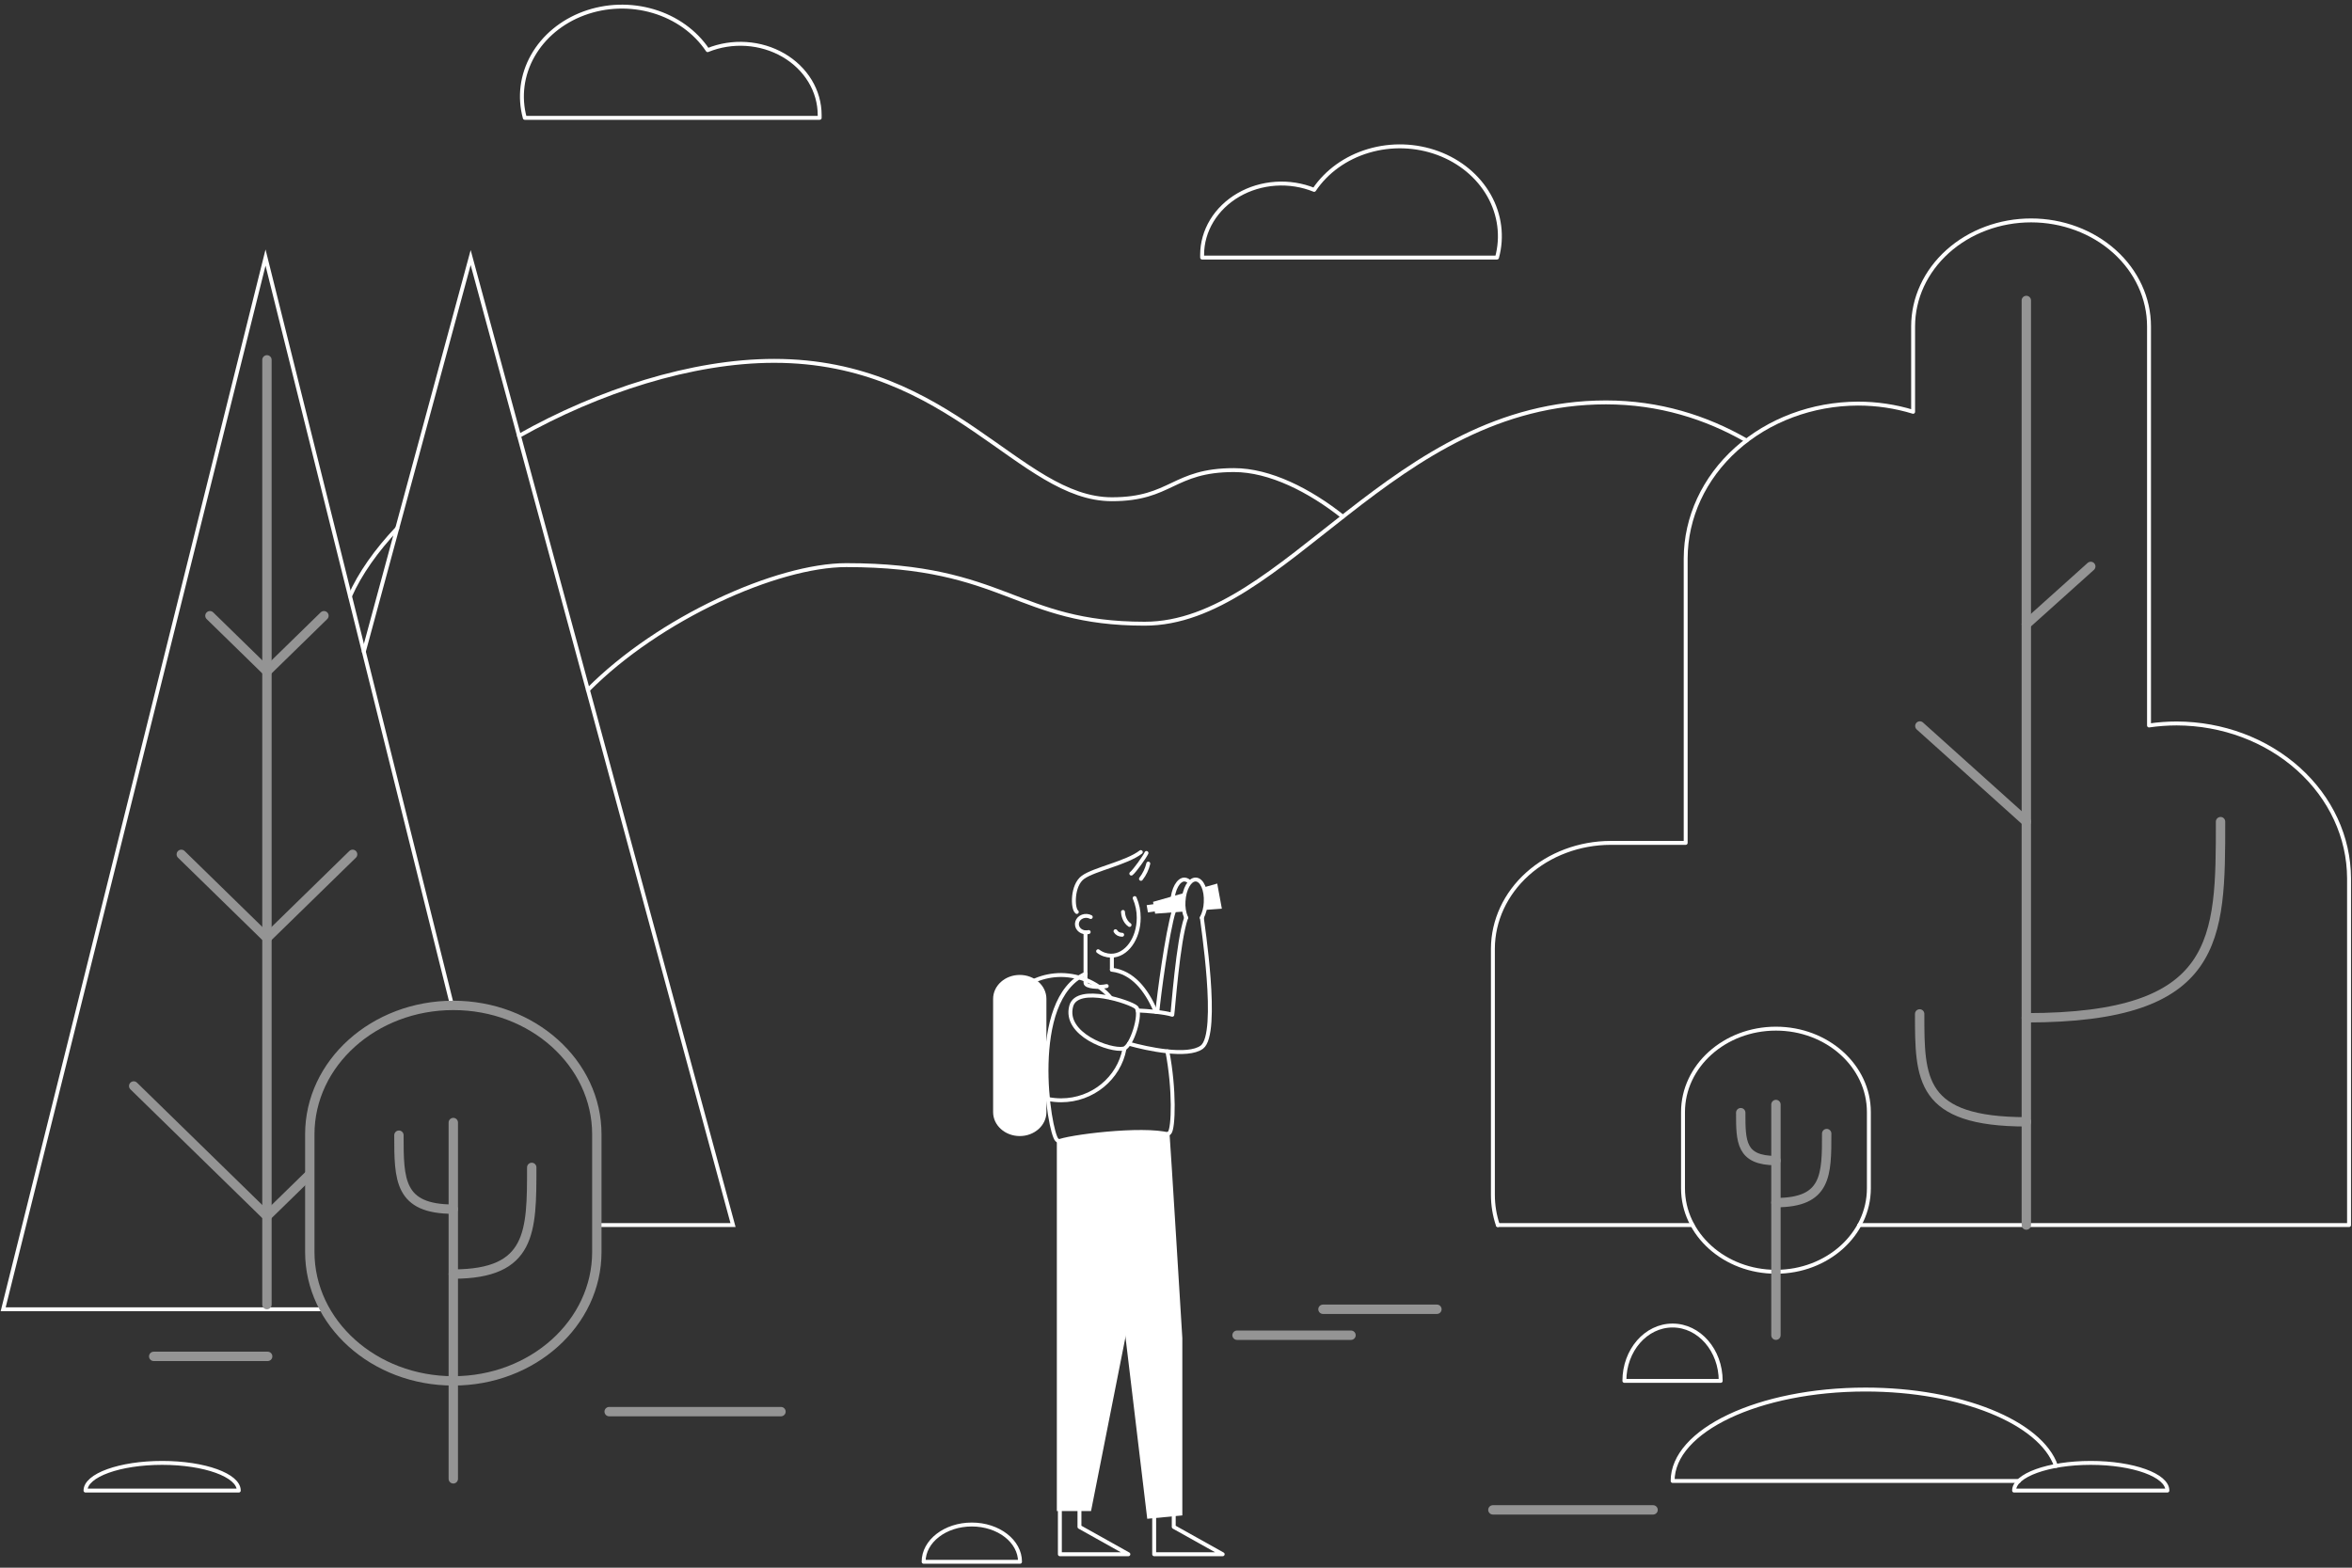 <svg width="600" height="400" viewBox="0 0 600 400" fill="none" xmlns="http://www.w3.org/2000/svg">
<rect x="0" y="0" width="600" height="400" fill="#333333" stroke="none"/>
<path d="M101.343 134.796C95.989 140.471 91.835 146.327 89.277 152.109" stroke="white" stroke-linecap="round" stroke-linejoin="round"/>
<path d="M342.55 131.832C334.124 125.141 323.951 119.946 314.795 119.946C299.149 119.946 298.894 127.381 283.648 127.381C260.144 127.381 242.702 92.075 197.499 92.075C176.461 92.075 152.61 99.825 132.404 111.21" stroke="white" stroke-linecap="round" stroke-linejoin="round"/>
<path d="M445.542 112.391C435.266 106.477 423.265 102.672 409.685 102.672C354.915 102.672 327.857 159.14 292.01 159.14C259.155 159.14 256.564 144.193 215.893 144.193C198.224 144.193 168.094 157.755 149.977 176.049" stroke="white" stroke-linecap="round" stroke-linejoin="round"/>
<path d="M299.315 232.935C299.089 231.966 299.005 230.974 299.066 229.985C299.234 226.842 300.64 224.344 302.208 224.412C302.467 224.439 302.716 224.518 302.938 224.641C303.159 224.765 303.348 224.93 303.49 225.126" stroke="white" stroke-linecap="round" stroke-linejoin="round"/>
<path d="M295.242 258.202C295.61 254.096 297.741 237.93 299.477 232.376" stroke="white" stroke-miterlimit="10" stroke-linecap="round"/>
<path d="M269.602 290.865V385.559H278.325L288.352 334.898C288.352 334.898 289.731 307.493 269.602 290.865Z" fill="white"/>
<path d="M298.336 288.999C298.579 291.73 301.613 341.419 301.613 341.419V386.662L292.663 387.522L286.908 339.417L269.602 290.865C272.219 289.572 291.392 287.138 298.336 288.999Z" fill="white"/>
<path d="M297.795 268.25C299.682 278.056 299.363 287.857 298.373 288.999C296.324 291.365 271.873 292.969 269.623 290.86C267.589 288.95 262.181 254.985 276.956 248.445" stroke="white" stroke-miterlimit="10" stroke-linecap="round"/>
<path d="M283.646 247.434C288.86 248.046 292.446 252.439 294.847 258.158" stroke="white" stroke-miterlimit="10" stroke-linecap="round"/>
<path d="M302.588 234.169C302.036 232.833 301.808 231.407 301.917 229.985C302.085 226.842 303.491 224.344 305.06 224.412C306.628 224.48 307.764 227.084 307.585 230.243C307.542 231.599 307.198 232.934 306.574 234.169" stroke="white" stroke-miterlimit="10" stroke-linecap="round"/>
<path d="M294.58 230.66L292.518 230.951L292.841 232.804L294.904 232.513L294.58 230.66Z" fill="white"/>
<path d="M283.646 243.839V247.362" stroke="white" stroke-linecap="round" stroke-linejoin="round"/>
<path d="M282.322 251.599C280.365 252.031 276.914 251.808 276.914 250.777V237.901" stroke="white" stroke-linecap="round" stroke-linejoin="round"/>
<path d="M289.46 229.154C290.153 230.756 290.501 232.461 290.488 234.179C290.488 239.524 287.335 243.848 283.457 243.848C282.234 243.828 281.057 243.424 280.131 242.706" stroke="white" stroke-miterlimit="10" stroke-linecap="round"/>
<path d="M277.72 237.813C277.507 237.868 277.287 237.896 277.065 237.896C276.705 237.897 276.35 237.823 276.026 237.68C275.703 237.537 275.421 237.329 275.202 237.072C274.983 236.815 274.832 236.516 274.763 236.198C274.693 235.88 274.706 235.553 274.801 235.24C274.895 234.928 275.069 234.639 275.307 234.397C275.546 234.155 275.844 233.965 276.178 233.843C276.512 233.721 276.872 233.67 277.232 233.694C277.591 233.717 277.939 233.815 278.25 233.98" stroke="white" stroke-linecap="round" stroke-linejoin="round"/>
<path d="M266.942 254.864C266.942 251.49 263.899 248.756 260.144 248.756C256.389 248.756 253.346 251.49 253.346 254.864V283.761C253.346 287.134 256.389 289.868 260.144 289.868C263.899 289.868 266.942 287.134 266.942 283.761V254.864Z" fill="white"/>
<path d="M286.854 267.624C285.459 275.078 278.742 280.743 270.694 280.743C261.619 280.743 254.264 273.586 254.264 264.762C254.264 255.938 261.619 248.775 270.694 248.775C273.166 248.799 275.597 249.338 277.797 250.349C279.997 251.361 281.905 252.819 283.371 254.606" stroke="white" stroke-miterlimit="10" stroke-linecap="round"/>
<path d="M290.225 257.823C292.896 257.949 297.039 258.27 299.056 258.921C299.273 257.692 300.495 240.083 302.577 234.184" stroke="white" stroke-linecap="round" stroke-linejoin="round"/>
<path d="M306.601 234.169C306.601 234.869 311.203 263.752 306.601 267.177C302.993 269.859 292.62 267.619 287.996 266.312" stroke="white" stroke-linecap="round" stroke-linejoin="round"/>
<path d="M273.274 256.701C274.8 251.123 288.613 255.763 289.862 257.036C291.36 258.562 288.683 267.163 286.617 267.561C283.247 268.217 271.295 263.936 273.274 256.701Z" stroke="white" stroke-miterlimit="10" stroke-linecap="round"/>
<path d="M152.246 312.575H186.995L120.067 65.719L92.809 166.263" stroke="white" stroke-miterlimit="10" stroke-linecap="round"/>
<path d="M115.325 256.531L67.737 65.719L0.809 334.062H82.869" stroke="white" stroke-miterlimit="10" stroke-linecap="round"/>
<path d="M68.098 332.867V91.817" stroke="#949494" stroke-width="2.39" stroke-linecap="round" stroke-linejoin="round"/>
<path d="M68.098 171.307L82.641 157.104" stroke="#949494" stroke-width="2.39" stroke-linecap="round" stroke-linejoin="round"/>
<path d="M68.098 239.329L89.953 217.988" stroke="#949494" stroke-width="2.39" stroke-linecap="round" stroke-linejoin="round"/>
<path d="M68.098 310.292L78.763 299.879" stroke="#949494" stroke-width="2.39" stroke-linecap="round" stroke-linejoin="round"/>
<path d="M68.098 171.307L53.555 157.104" stroke="#949494" stroke-width="2.39" stroke-linecap="round" stroke-linejoin="round"/>
<path d="M68.098 239.329L46.248 217.988" stroke="#949494" stroke-width="2.39" stroke-linecap="round" stroke-linejoin="round"/>
<path d="M68.099 310.292L34.107 277.094" stroke="#949494" stroke-width="2.39" stroke-linecap="round" stroke-linejoin="round"/>
<path d="M115.644 256.531H115.638C95.42 256.531 79.029 271.257 79.029 289.422V319.441C79.029 337.607 95.42 352.333 115.638 352.333H115.644C135.862 352.333 152.253 337.607 152.253 319.441V289.422C152.253 271.257 135.862 256.531 115.644 256.531Z" stroke="#949494" stroke-width="2.39" stroke-linecap="round" stroke-linejoin="round"/>
<path d="M115.637 377.328V286.419" stroke="#949494" stroke-width="2.39" stroke-linecap="round" stroke-linejoin="round"/>
<path d="M115.637 325.078C135.648 325.078 135.648 314.252 135.648 297.867" stroke="#949494" stroke-width="2.39" stroke-linecap="round" stroke-linejoin="round"/>
<path d="M115.638 308.518C101.766 308.518 101.766 301.001 101.766 289.646" stroke="#949494" stroke-width="2.39" stroke-linecap="round" stroke-linejoin="round"/>
<path d="M382.096 312.575H431.777" stroke="white" stroke-linecap="round" stroke-linejoin="round"/>
<path d="M474.314 312.576H599.246V224.087C599.212 213.622 594.57 203.594 586.333 196.194C578.097 188.794 566.936 184.623 555.287 184.592V184.592C552.92 184.593 550.556 184.765 548.219 185.107V83.275C548.219 76.106 545.049 69.23 539.407 64.16C533.765 59.09 526.112 56.24 518.132 56.239V56.239C510.151 56.239 502.497 59.088 496.854 64.158C491.211 69.228 488.04 76.105 488.04 83.275V105.073C483.513 103.687 478.762 102.979 473.979 102.979V102.979C462.33 103.01 451.168 107.181 442.931 114.582C434.694 121.983 430.053 132.012 430.02 142.478V215.063H410.874C402.917 215.085 395.292 217.935 389.665 222.99C384.038 228.046 380.866 234.896 380.842 242.046V304.888C380.842 307.492 381.265 310.081 382.097 312.576" stroke="white" stroke-linecap="round" stroke-linejoin="round"/>
<path d="M516.92 259.694C566.466 259.694 566.466 239.771 566.466 209.645" stroke="#949494" stroke-width="2.39" stroke-linecap="round" stroke-linejoin="round"/>
<path d="M516.967 286.239C489.709 286.239 489.709 275.277 489.709 258.703" stroke="#949494" stroke-width="2.39" stroke-linecap="round" stroke-linejoin="round"/>
<path d="M516.92 312.575V76.662" stroke="#949494" stroke-width="2.39" stroke-linecap="round" stroke-linejoin="round"/>
<path d="M516.918 209.645L489.758 185.238" stroke="#949494" stroke-width="2.39" stroke-linecap="round" stroke-linejoin="round"/>
<path d="M516.92 159.286L533.356 144.524" stroke="#949494" stroke-width="2.39" stroke-linecap="round" stroke-linejoin="round"/>
<path d="M381.891 65.719C383.342 60.393 382.621 54.776 379.858 49.887C377.095 44.998 372.473 41.16 366.83 39.071C361.187 36.981 354.898 36.778 349.103 38.498C343.308 40.218 338.391 43.747 335.244 48.445C332.161 47.194 328.778 46.656 325.405 46.882C322.032 47.108 318.775 48.09 315.933 49.738C313.09 51.386 310.753 53.647 309.134 56.316C307.516 58.985 306.667 61.975 306.666 65.014C306.666 65.252 306.666 65.5 306.666 65.719H381.891Z" stroke="white" stroke-linecap="round" stroke-linejoin="round"/>
<path d="M133.875 30.068C132.423 24.742 133.144 19.125 135.908 14.236C138.671 9.347 143.293 5.509 148.935 3.42C154.578 1.33 160.867 1.127 166.663 2.847C172.458 4.567 177.375 8.096 180.522 12.794C183.604 11.539 186.988 10.998 190.363 11.223C193.738 11.447 196.997 12.428 199.84 14.077C202.684 15.725 205.021 17.989 206.639 20.659C208.257 23.33 209.103 26.323 209.099 29.363C209.099 29.597 209.099 29.849 209.099 30.068H133.875Z" stroke="white" stroke-linecap="round" stroke-linejoin="round"/>
<path d="M524.479 374.028C520.623 362.978 500.342 354.548 475.907 354.548C448.714 354.548 426.691 364.98 426.691 377.871H515.031" stroke="white" stroke-linecap="round" stroke-linejoin="round"/>
<path d="M247.91 388.984C241.123 388.984 235.617 393.241 235.617 398.494H260.209C260.209 393.241 254.703 388.984 247.91 388.984Z" stroke="white" stroke-linecap="round" stroke-linejoin="round"/>
<path d="M426.676 338.212C419.883 338.212 414.383 344.529 414.383 352.332H438.953C438.953 344.534 433.463 338.212 426.676 338.212Z" stroke="white" stroke-linecap="round" stroke-linejoin="round"/>
<path d="M41.371 373.261C30.554 373.261 21.814 376.424 21.814 380.321H60.911C60.911 376.424 52.171 373.261 41.371 373.261Z" stroke="white" stroke-linecap="round" stroke-linejoin="round"/>
<path d="M533.355 373.261C522.539 373.261 513.799 376.424 513.799 380.321H552.906C552.906 376.424 544.156 373.261 533.355 373.261Z" stroke="white" stroke-linecap="round" stroke-linejoin="round"/>
<path d="M453.048 262.463H453.043C439.951 262.463 429.338 271.999 429.338 283.761V303.197C429.338 314.959 439.951 324.495 453.043 324.495H453.048C466.14 324.495 476.753 314.959 476.753 303.197V283.761C476.753 271.999 466.14 262.463 453.048 262.463Z" stroke="white" stroke-linecap="round" stroke-linejoin="round"/>
<path d="M453.047 340.685V281.817" stroke="#949494" stroke-width="2.39" stroke-linecap="round" stroke-linejoin="round"/>
<path d="M453.047 306.851C465.994 306.851 465.994 299.84 465.994 289.232" stroke="#949494" stroke-width="2.39" stroke-linecap="round" stroke-linejoin="round"/>
<path d="M453.048 296.127C444.064 296.127 444.064 291.268 444.064 283.902" stroke="#949494" stroke-width="2.39" stroke-linecap="round" stroke-linejoin="round"/>
<path d="M155.398 360.18H199.228" stroke="#949494" stroke-width="2.39" stroke-linecap="round" stroke-linejoin="round"/>
<path d="M337.494 334.062H366.558" stroke="#949494" stroke-width="2.39" stroke-linecap="round" stroke-linejoin="round"/>
<path d="M315.574 340.685H344.644" stroke="#949494" stroke-width="2.39" stroke-linecap="round" stroke-linejoin="round"/>
<path d="M39.213 346.083H68.283" stroke="#949494" stroke-width="2.39" stroke-linecap="round" stroke-linejoin="round"/>
<path d="M380.842 385.248H421.702" stroke="#949494" stroke-width="2.39" stroke-linecap="round" stroke-linejoin="round"/>
<path d="M274.695 232.687C273.57 231.871 273.44 225.884 276.28 223.839C279.119 221.793 287.421 220.194 291.023 217.41" stroke="white" stroke-miterlimit="10" stroke-linecap="round"/>
<path d="M288.602 222.901C289.429 222.265 292.03 218.62 292.469 217.639" stroke="white" stroke-miterlimit="10" stroke-linecap="round"/>
<path d="M291.062 224.237C291.969 223.067 292.606 221.745 292.934 220.35" stroke="white" stroke-miterlimit="10" stroke-linecap="round"/>
<path d="M307.587 230.233C307.551 230.887 307.457 231.537 307.305 232.177L311.697 231.851L310.518 225.442L307.078 226.414C307.505 227.648 307.677 228.943 307.587 230.233Z" fill="white"/>
<path d="M301.918 229.985C301.958 229.251 302.07 228.521 302.253 227.804L294.141 230.107L294.681 233.129L302.08 232.58C301.919 231.723 301.864 230.853 301.918 229.985Z" fill="white"/>
<path d="M270.375 385.559V396.569H287.849L275.372 389.592V385.194" stroke="white" stroke-linecap="round" stroke-linejoin="round"/>
<path d="M294.432 385.559V396.569H311.906L299.424 389.592V385.194" stroke="white" stroke-linecap="round" stroke-linejoin="round"/>
<path d="M286.477 232.687C286.477 233.265 286.769 235.078 288.148 236.006" stroke="white" stroke-miterlimit="10" stroke-linecap="round"/>
<path d="M284.566 237.604C284.729 237.881 284.974 238.112 285.274 238.272C285.573 238.431 285.916 238.513 286.265 238.508" stroke="white" stroke-miterlimit="10" stroke-linecap="round"/>
</svg>
